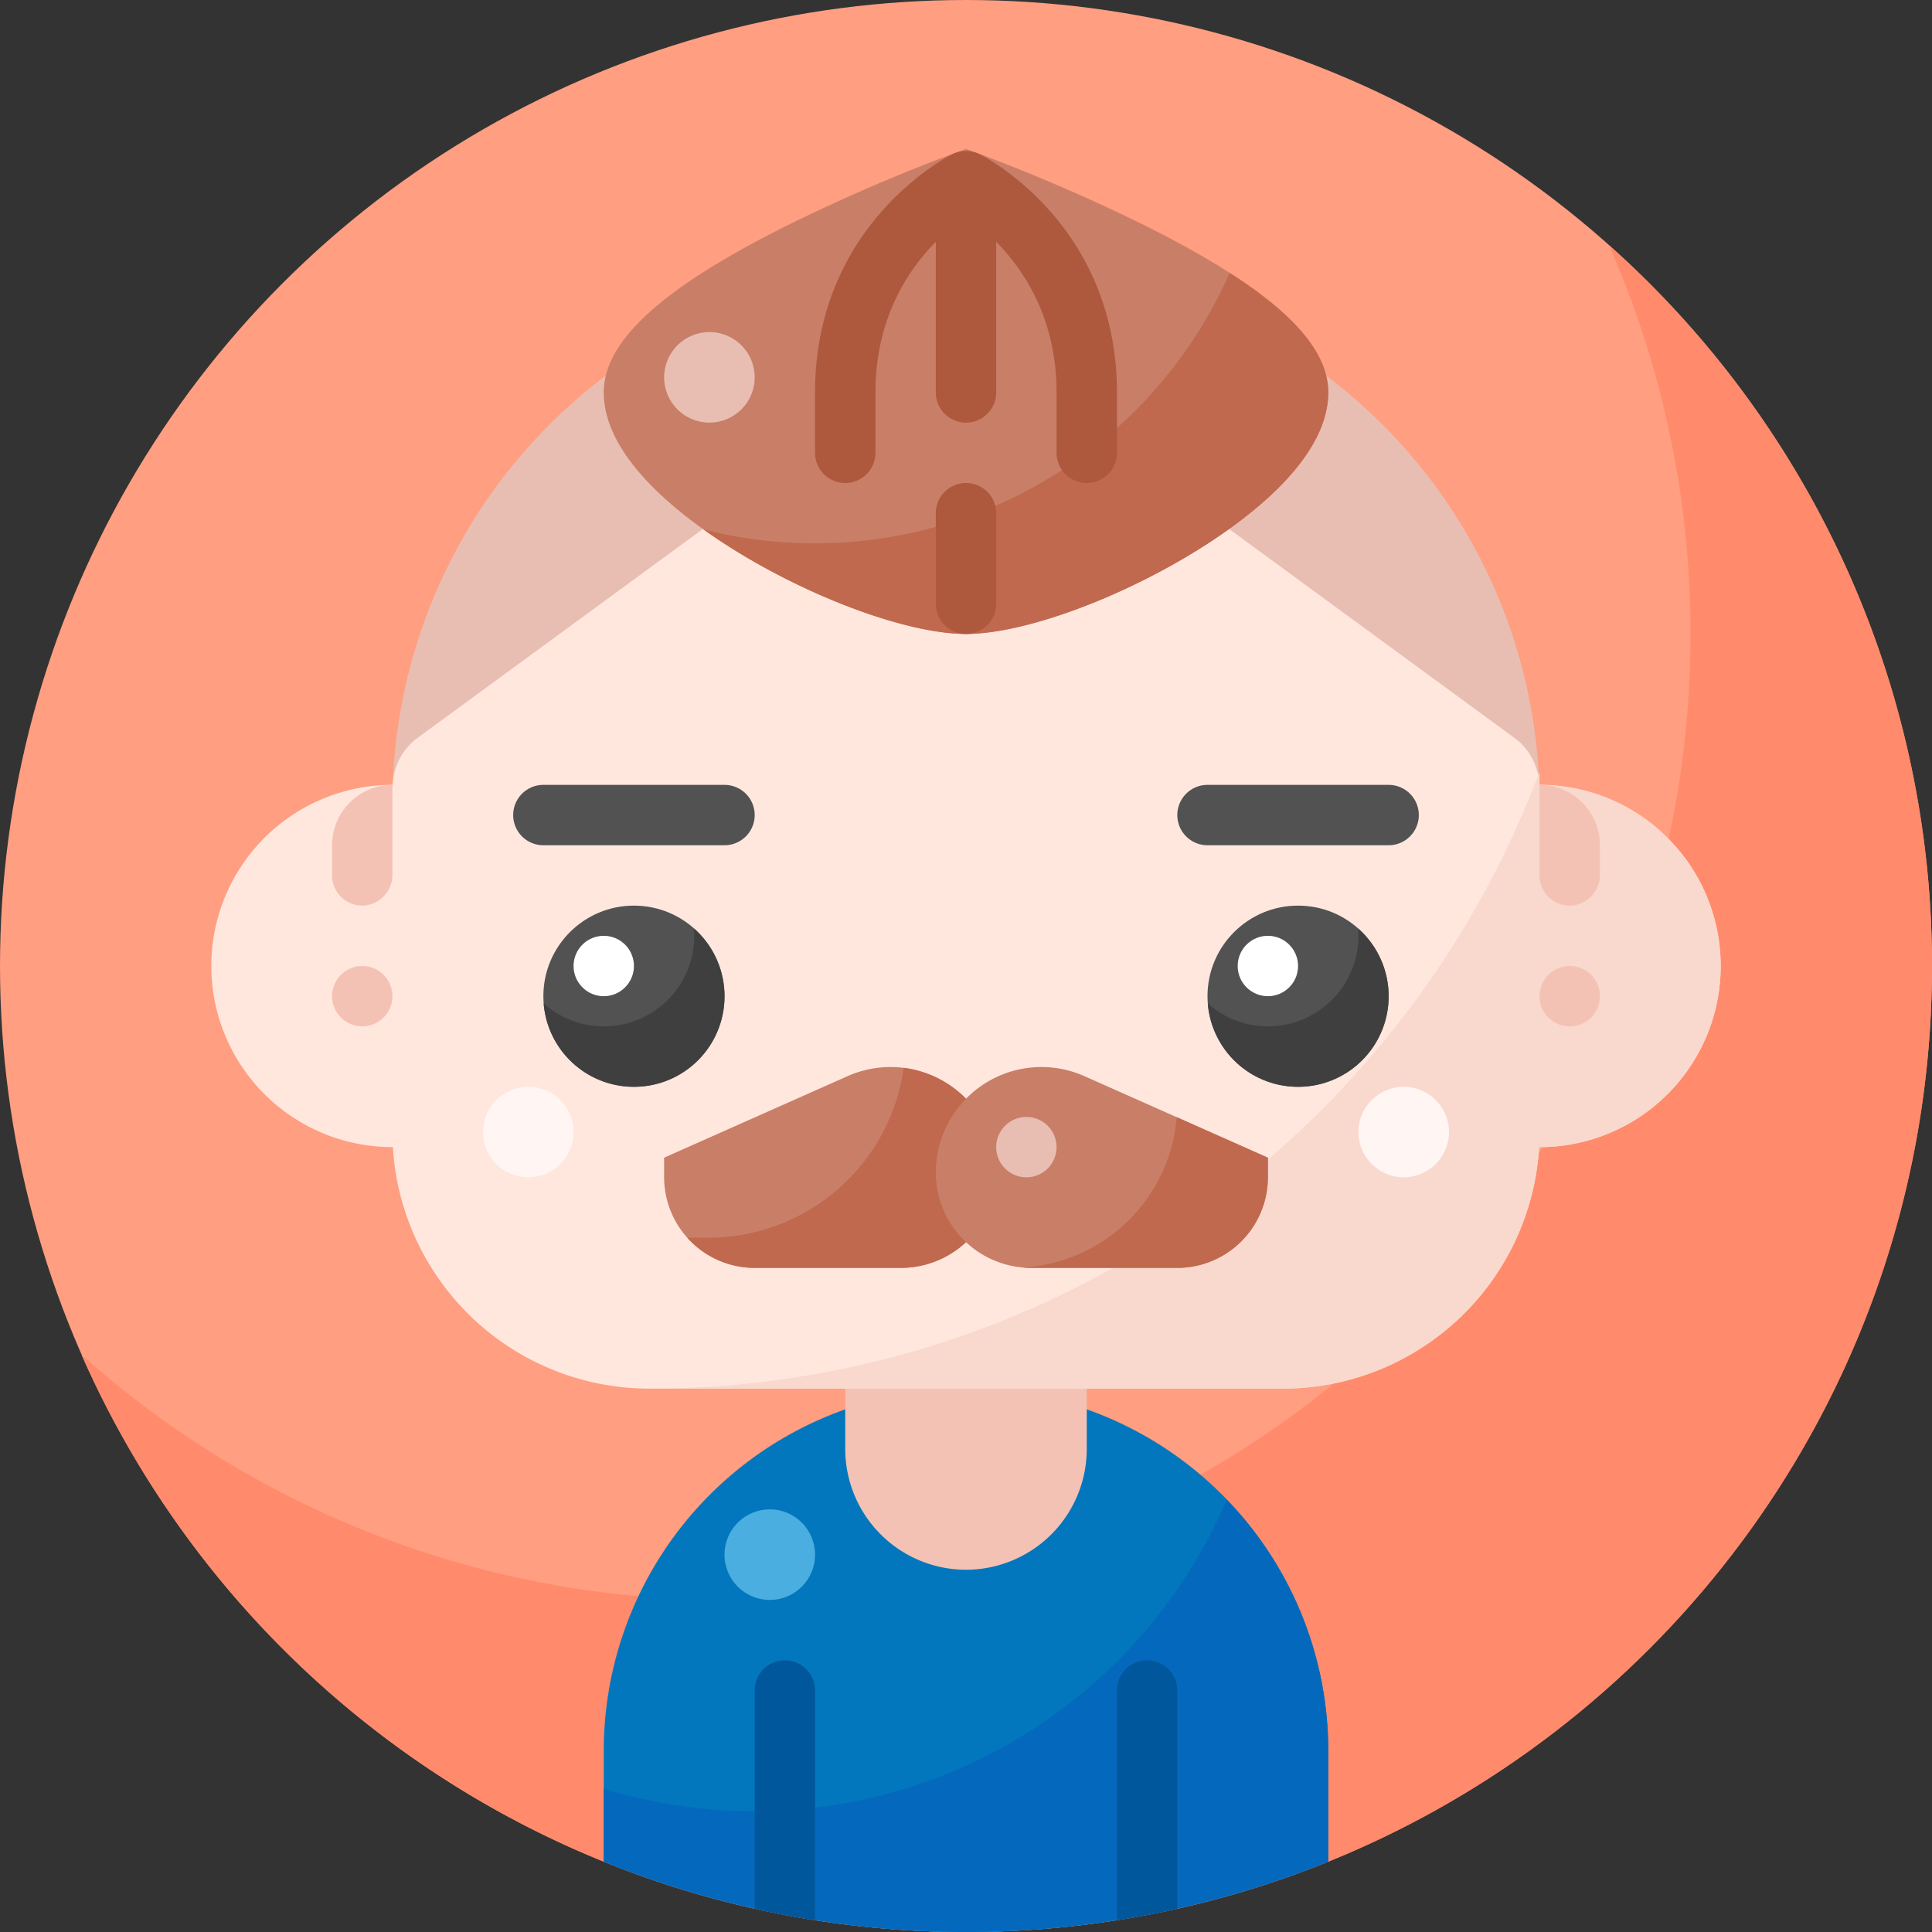 <svg height="512" viewBox="0 0 512 512" width="512" xmlns="http://www.w3.org/2000/svg"><rect x="0" y="0" width="512" height="512" fill="#333333" stroke="none"/><circle cx="256" cy="256" fill="#ff9e80" r="256"/><path d="m426.4 64.974a255.094 255.094 0 0 1 21.6 103.026c0 141.385-114.615 256-256 256a255.026 255.026 0 0 1 -170.4-64.974c39.644 90.074 129.67 152.974 234.4 152.974 141.385 0 256-114.615 256-256a255.348 255.348 0 0 0 -85.6-191.026z" fill="#ff8b6c"/><path d="m352 464a96 96 0 0 0 -192 0v29.372a256.684 256.684 0 0 0 192 0z" fill="#0277bd"/><path d="m256 416a32.036 32.036 0 0 1 -32-32v-32h64v32a32.036 32.036 0 0 1 -32 32z" fill="#f4c2b5"/><path d="m348.65 97.49-2.086-1.49h-181.128l-2.086 1.49a142.022 142.022 0 0 0 -59.267 110.51h303.834a142.022 142.022 0 0 0 -59.267-110.51z" fill="#e8beb3"/><path d="m408 208h-.083v-.08a16.138 16.138 0 0 0 -6.647-12.419l-81.27-59.501h-128l-81.268 59.5a16.138 16.138 0 0 0 -6.647 12.419v.08h-.085a48 48 0 0 0 0 96h.116a68.09 68.09 0 0 0 67.884 64.001h168a68.09 68.09 0 0 0 67.884-64h.116a48 48 0 0 0 0-96z" fill="#ffe7de"/><path d="m256 168c-14.106 0-37.345-8.078-57.829-20.1-14.255-8.368-38.171-25.2-38.171-43.9 0-13.607 15.387-27.638 48.422-44.155a477.793 477.793 0 0 1 44.844-19.364l2.734-.994 2.734.994a477.793 477.793 0 0 1 44.844 19.364c33.035 16.517 48.422 30.548 48.422 44.155 0 18.7-23.916 35.532-38.171 43.9-20.484 12.022-43.723 20.1-57.829 20.1z" fill="#c97e67"/><path d="m325.871 72.308a120.152 120.152 0 0 1 -139.4 68.025c4.151 2.964 8.217 5.52 11.7 7.566 20.484 12.023 43.723 20.101 57.829 20.101s37.345-8.078 57.829-20.1c14.255-8.368 38.171-25.2 38.171-43.9 0-10.055-8.413-20.342-26.129-31.692z" fill="#c0694e"/><path d="m256 168a8 8 0 0 1 -8-8v-24a8 8 0 0 1 16 0v24a8 8 0 0 1 -8 8z" fill="#ae583e"/><path d="m259.578 40.845c-.05-.025-.1-.043-.15-.066-.077-.036-.152-.076-.229-.11s-.172-.07-.259-.1-.177-.067-.266-.1c-.065-.024-.129-.049-.195-.071-.089-.029-.181-.054-.272-.081s-.2-.054-.3-.078c-.064-.016-.128-.033-.193-.047-.086-.019-.173-.035-.26-.051s-.2-.036-.305-.051c-.077-.011-.154-.022-.232-.031s-.158-.016-.238-.022-.186-.016-.279-.02-.2-.008-.3-.01c-.036 0-.071-.005-.107-.005s-.084.006-.127.006c-.071 0-.141 0-.211.006-.118.005-.235.013-.353.023-.09.008-.178.017-.267.028l-.118.015c-.127.018-.254.037-.382.061s-.258.053-.386.083-.239.058-.358.092c-.151.043-.3.092-.444.144-.1.034-.194.068-.29.106-.161.063-.319.134-.474.207-.056.027-.113.046-.168.074-1.48.741-36.415 18.719-36.415 63.153v16a8 8 0 0 0 16 0v-16c0-19.379 8.444-32.264 16-39.918v39.918a8 8 0 0 0 16 0v-39.918c7.556 7.653 16 20.539 16 39.918v16a8 8 0 0 0 16 0v-16c0-44.434-34.935-62.412-36.422-63.155z" fill="#ae583e"/><path d="m325.1 397.427a136.169 136.169 0 0 1 -165.1 76.59v19.355a256.684 256.684 0 0 0 192 0v-29.372a95.671 95.671 0 0 0 -26.9-66.573z" fill="#0469bc"/><circle cx="204" cy="412" fill="#4baee0" r="12"/><path d="m208 440a8 8 0 0 0 -8 8v57.84q7.913 1.766 16 3.042v-60.882a8 8 0 0 0 -8-8z" fill="#01579b"/><path d="m304 440a8 8 0 0 0 -8 8v60.882q8.088-1.269 16-3.042v-57.84a8 8 0 0 0 -8-8z" fill="#01579b"/><path d="m408 208v-3.49c-35.837 95.509-127.973 163.49-236 163.49h168a68.089 68.089 0 0 0 67.884-64h.116a48 48 0 0 0 0-96z" fill="#f9d8cd"/><circle cx="160" cy="256" fill="#fff" r="8"/><path d="m96 272a8 8 0 1 1 8-8 8.011 8.011 0 0 1 -8 8zm8-64v23.716a8.189 8.189 0 0 1 -7.45 8.265 8.009 8.009 0 0 1 -8.55-7.981v-8a16 16 0 0 1 16-16z" fill="#f4c2b5"/><path d="m416 272a8 8 0 1 1 8-8 8.011 8.011 0 0 1 -8 8zm8-48v7.716a8.189 8.189 0 0 1 -7.45 8.265 8.009 8.009 0 0 1 -8.55-7.981v-24a16 16 0 0 1 16 16z" fill="#f4c2b5"/><circle cx="140" cy="300" fill="#fff5f2" r="12"/><circle cx="372" cy="300" fill="#fff5f2" r="12"/><path d="m238.775 336h-38.775a24.027 24.027 0 0 1 -24-24v-5.2l48.628-21.613a28 28 0 0 1 39.372 25.588 25.254 25.254 0 0 1 -25.225 25.225z" fill="#c97e67"/><path d="m251.258 287.3a27.992 27.992 0 0 0 -11.769-4.307 52.252 52.252 0 0 1 -51.739 45.007h-5.619a23.941 23.941 0 0 0 17.869 8h38.775a25.254 25.254 0 0 0 25.225-25.225 27.907 27.907 0 0 0 -12.742-23.475z" fill="#c0694e"/><path d="m312 336h-38.775a25.254 25.254 0 0 1 -25.225-25.225 28 28 0 0 1 39.372-25.587l48.628 21.612v5.2a24.027 24.027 0 0 1 -24 24z" fill="#c97e67"/><path d="m311.843 296.064a43.494 43.494 0 0 1 -40.664 39.846c.675.054 1.356.09 2.046.09h38.775a24.027 24.027 0 0 0 24-24v-5.2z" fill="#c0694e"/><circle cx="272" cy="304" fill="#e8beb3" r="8"/><circle cx="188" cy="100" fill="#e8beb3" r="12"/><circle cx="168" cy="264" fill="#525252" r="24"/><circle cx="344" cy="264" fill="#525252" r="24"/><path d="m183.915 246.057c.051.641.085 1.288.085 1.943a23.983 23.983 0 0 1 -39.915 17.943 24 24 0 1 0 39.83-19.886z" fill="#3f3f3f"/><path d="m359.915 246.057c.051.641.085 1.288.085 1.943a23.983 23.983 0 0 1 -39.915 17.943 24 24 0 1 0 39.83-19.886z" fill="#3f3f3f"/><circle cx="160" cy="256" fill="#fff" r="8"/><circle cx="336" cy="256" fill="#fff" r="8"/><g fill="#525252"><path d="m192 224h-48a8 8 0 0 1 0-16h48a8 8 0 0 1 0 16z"/><path d="m368 224h-48a8 8 0 0 1 0-16h48a8 8 0 0 1 0 16z"/></g></svg>